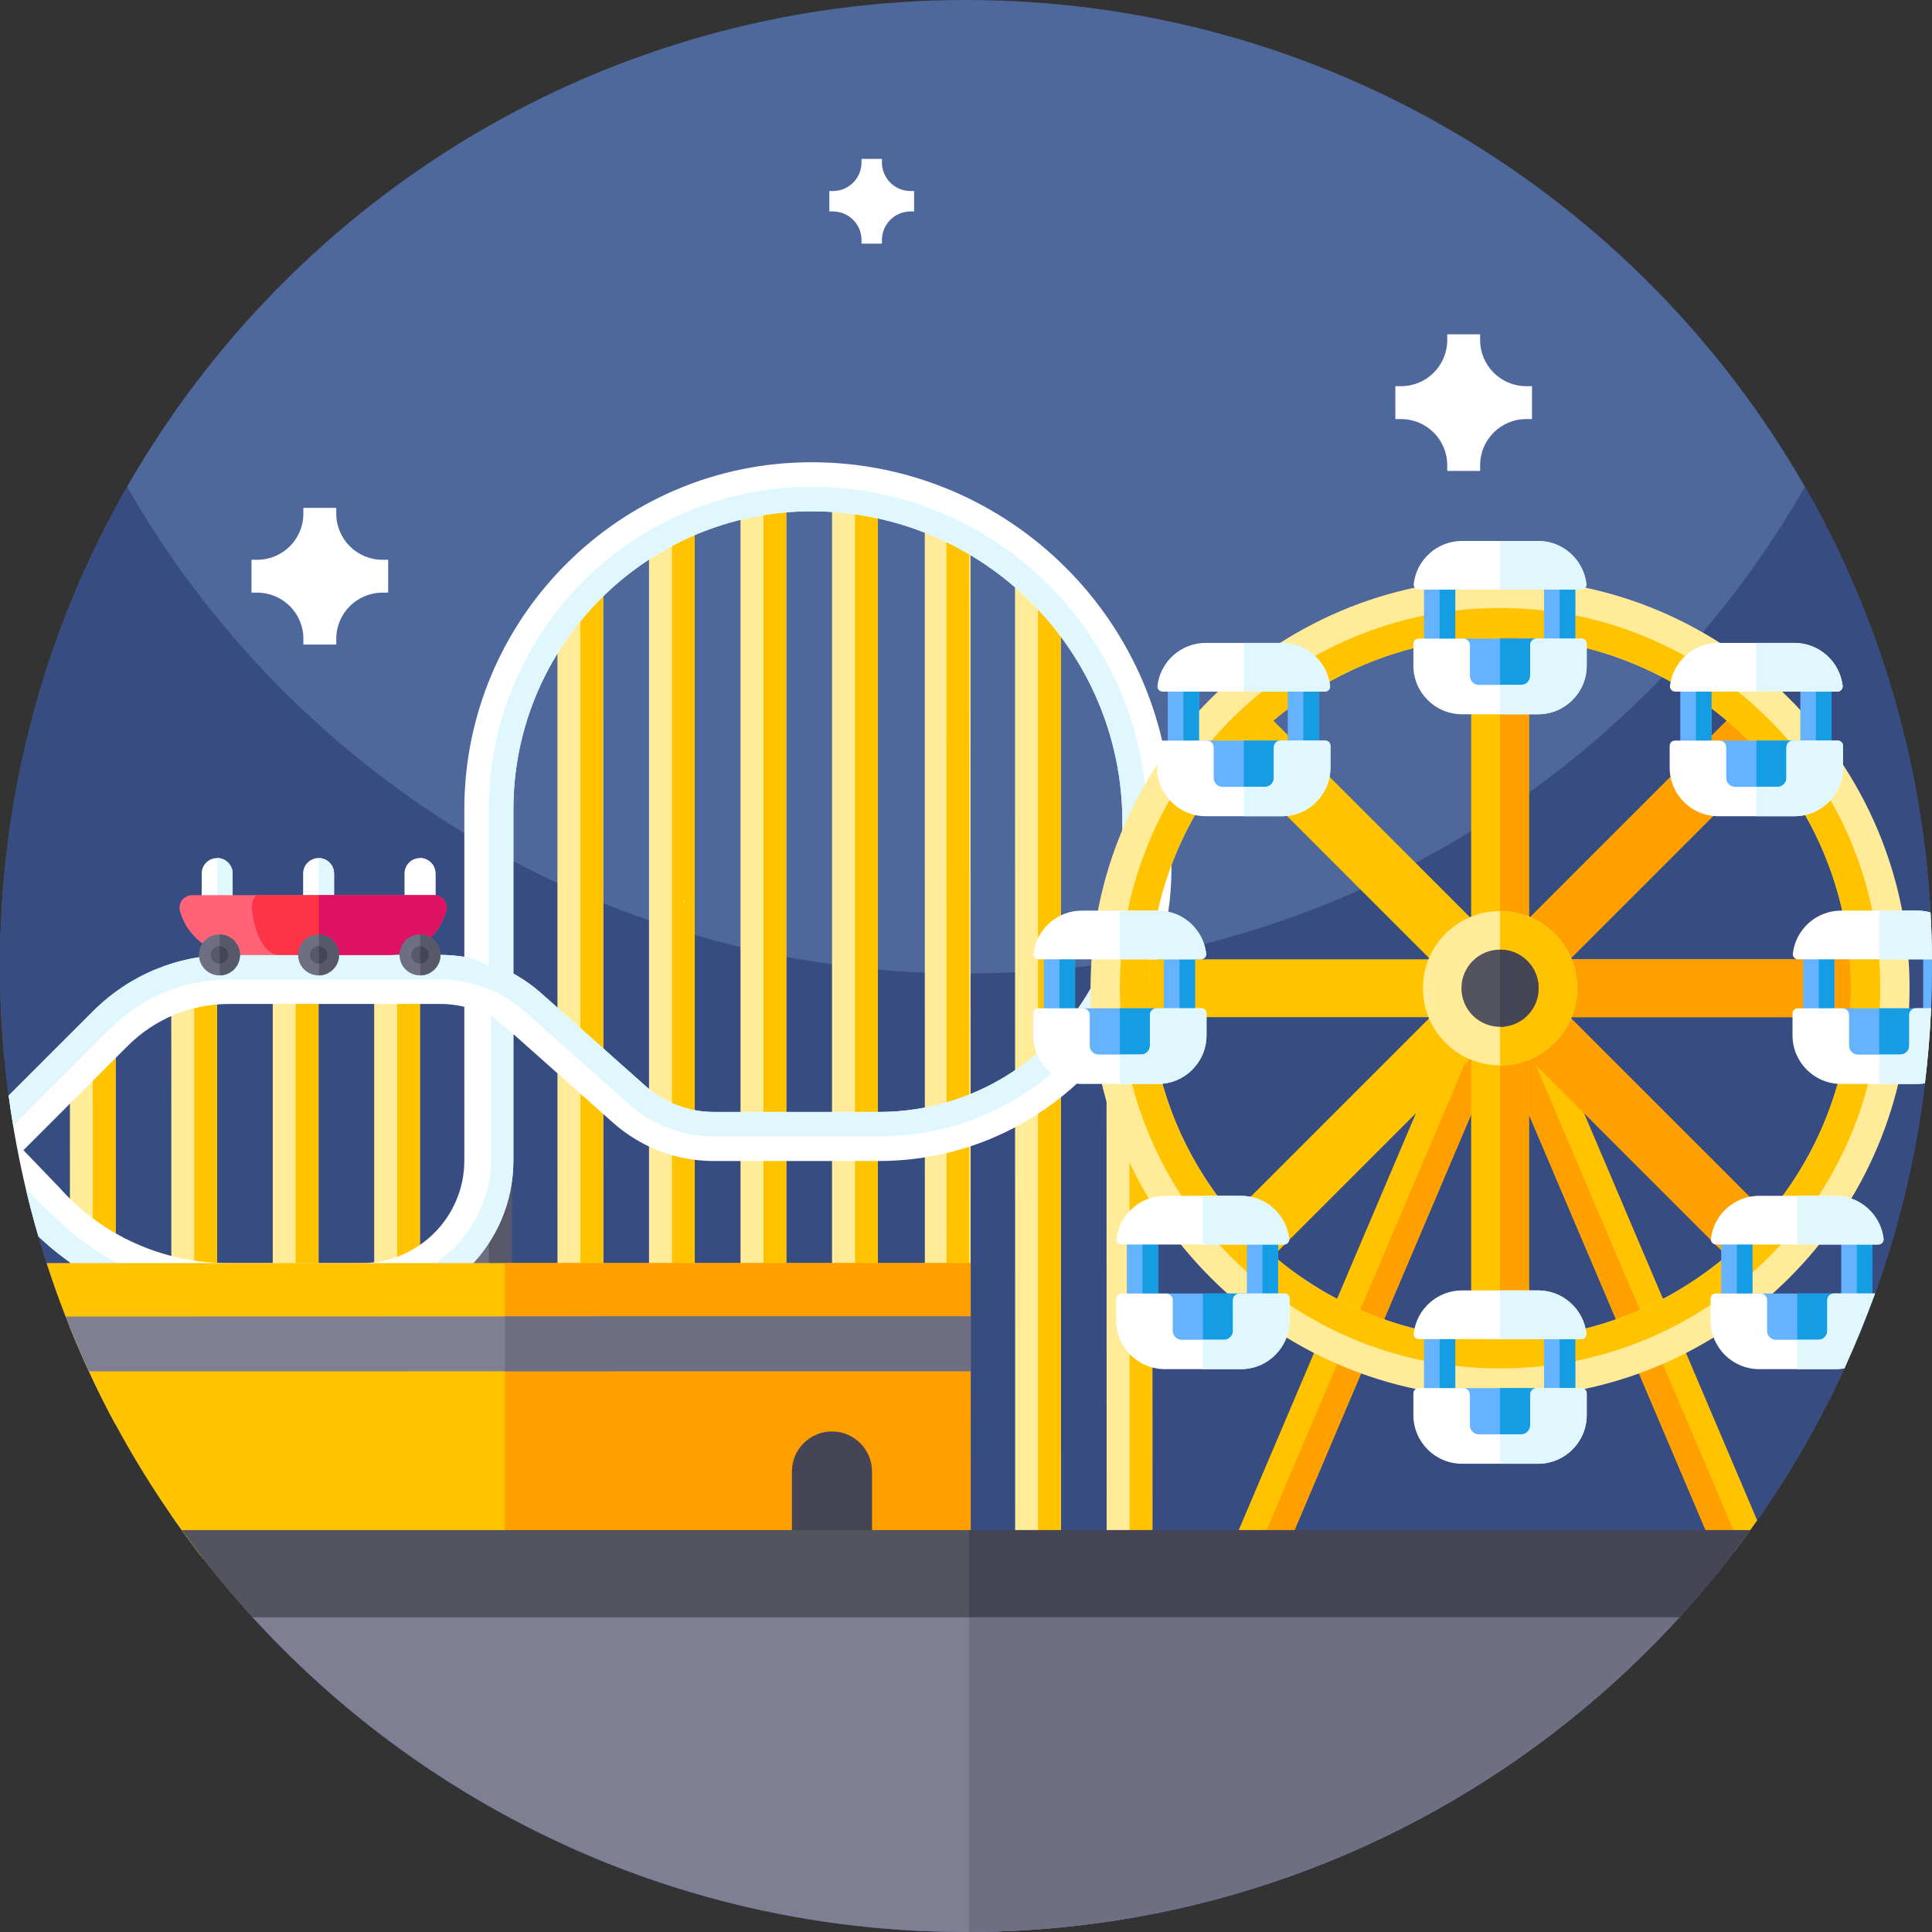 <svg id="Capa_1" enable-background="new 0 0 512 512" height="512" viewBox="0 0 512 512" width="512" xmlns="http://www.w3.org/2000/svg"><rect x="0" y="0" width="512" height="512" fill="#333333" stroke="none"/><g><path d="m512 256c0 14.91-1.28 29.53-3.73 43.74-1.22 7.12-2.74 14.14-4.55 21.04-10.62 40.77-31.05 77.58-58.61 107.77-46.66 51.1-113.74 83.22-188.32 83.45h-.79c-74.9 0-142.29-32.17-189.11-83.45-14.46-15.84-26.96-33.5-37.1-52.61-9.2-17.3-16.46-35.78-21.52-55.16-1.8-6.9-3.32-13.92-4.54-21.04-1.46-8.42-2.5-16.99-3.1-25.68-.42-5.96-.63-11.99-.63-18.06 0-46.22 12.25-89.57 33.68-127 44.12-77.07 127.16-129 222.32-129s178.2 51.93 222.32 129c12.98 22.67 22.59 47.52 28.15 73.86 3.46 16.36 5.35 33.28 5.52 50.62.01.84.01 1.68.01 2.52z" fill="#4e689b"/><g><path d="m512 256c0 3.76-.08 7.49-.25 11.21-.03.78-.07 1.56-.11 2.34-.3 5.9-.81 11.75-1.52 17.54-1.38 11.48-3.53 22.73-6.39 33.69-1.95 7.48-4.23 14.82-6.82 22.01-2.43 6.74-5.13 13.35-8.1 19.81-3.72 8.12-7.87 16.01-12.39 23.65-3.37 5.7-6.96 11.25-10.76 16.65-.61.87-1.22 1.73-1.84 2.59-.93 1.28-1.86 2.56-2.81 3.82-.41.56-.82 1.1-1.24 1.65-4.62 6.09-9.52 11.95-14.67 17.59-46.81 51.28-114.2 83.45-189.1 83.45s-142.29-32.17-189.1-83.45c-4.5-4.92-8.81-10.03-12.92-15.3-.26-.34-.52-.67-.78-1.01-.57-.74-1.14-1.49-1.7-2.24-1.13-1.49-2.23-2.99-3.32-4.51-.93-1.29-1.85-2.59-2.76-3.9-3.25-4.68-6.35-9.48-9.28-14.39-1.89-3.17-3.72-6.38-5.48-9.63-2.12-3.92-4.14-7.91-6.04-11.96-.36-.73-.7-1.46-1.04-2.19-1.78-3.83-3.46-7.72-5.04-11.66-.4-.95-.78-1.9-1.15-2.86-1.81-4.66-3.49-9.39-5.04-14.18-.75-2.33-1.47-4.68-2.16-7.05-.68-2.28-1.32-4.58-1.92-6.89-.49-1.87-.95-3.75-1.39-5.64-1.31-5.54-2.44-11.14-3.39-16.81-.44-2.65-.84-5.31-1.2-7.99-1.51-11.23-2.29-22.69-2.29-34.34 0-46.22 12.25-89.57 33.68-127 21.55 37.64 52.37 69.28 89.37 91.79 2.14 1.32 4.31 2.59 6.5 3.84 2.14 1.23 4.31 2.42 6.5 3.57 35.78 19.03 76.61 29.8 119.95 29.8 12.32 0 24.43-.87 36.28-2.56 2.5-.35 4.99-.74 7.47-1.16 2.44-.42 4.86-.87 7.28-1.36 73.31-14.84 135.27-61 171.29-123.92 19.22 33.57 31.06 71.91 33.29 112.81.18 3.25.3 6.53.35 9.81.01.87.02 1.73.02 2.6.02.59.02 1.18.02 1.78z" fill="#374c81"/></g><g><g><path d="m445.11 428.55c-18.71 20.5-40.71 37.94-65.17 51.49-36.72 20.37-78.98 31.96-123.94 31.96s-87.22-11.59-123.94-31.96c-24.46-13.55-46.46-30.99-65.17-51.49z" fill="#7e7f92"/><path d="m445.11 428.55c-46.66 51.1-113.74 83.22-188.32 83.45v-83.45z" fill="#6e6f83"/></g><g><path d="m30.66 377.57c-2.5-4.63-4.86-9.35-7.08-14.15-1.78-3.83-3.46-7.72-5.04-11.66l-.02-74.51h12.12z" fill="#ffeb98"/><path d="m30.66 377.57c-2.12-3.92-4.14-7.91-6.04-11.96l-.03-88.36h6.05z" fill="#ffc300"/><path d="m57.55 412.24h-4.35c-1.71-2.22-3.39-4.47-5.02-6.75-.93-1.29-1.85-2.59-2.76-3.9l-.03-141.06h12.13z" fill="#ffeb98"/><path d="m57.55 412.24h-4.35c-.57-.74-1.14-1.49-1.7-2.24l-.03-149.47h6.05z" fill="#ffc300"/><path d="m72.285 259.56h12.13v152.68h-12.13z" fill="#ffeb98"/><path d="m78.365 259.56h6.05v152.68h-6.05z" fill="#ffc300"/><path d="m99.165 259.56h12.12v152.68h-12.12z" fill="#ffeb98"/><path d="m105.245 259.56h6.04v152.68h-6.04z" fill="#ffc300"/><path d="m123.485 259.56h12.13v152.68h-12.13z" fill="#6e6f83"/><path d="m129.565 259.56h6.05v152.68h-6.05z" fill="#58586b"/><path d="m159.88 412.24h-12.13l-.03-247.78 6.08-7.64 6.05-7.6z" fill="#ffeb98"/><path d="m159.88 412.24h-6.05l-.03-255.42 6.05-7.6z" fill="#ffc300"/><path d="m171.995 137.9h12.12v274.34h-12.12z" fill="#ffeb98"/><path d="m178.075 137.9h6.04v274.34h-6.04z" fill="#ffc300"/><path d="m196.245 132.64h12.13v279.6h-12.13z" fill="#ffeb98"/><path d="m202.325 132.64h6.05v279.6h-6.05z" fill="#ffc300"/><path d="m220.495 129h12.13v283.24h-12.13z" fill="#ffeb98"/><path d="m226.575 129h6.05v283.24h-6.05z" fill="#ffc300"/><path d="m257.237 413.251h-12.13l-.03-274.34h12.12z" fill="#ffeb98"/><path d="m256.9 412.24h-6.05l-.03-274.34h6.04z" fill="#ffc300"/><path d="m281.15 412.24h-12.13l-.03-257.03 12.13-.01v.01z" fill="#ffeb98"/><path d="m275.085 155.21h6.05v257.03h-6.05z" fill="#ffc300"/><path d="m305.4 412.24h-12.12l-.04-152.68 12.13-11.72v5.87z" fill="#ffeb98"/><path d="m305.4 412.24h-6.04l-.04-152.68 6.05-5.85z" fill="#ffc300"/><path d="m215.06 122.5c-50.74 0-92.01 41.28-92.01 92.01v39.06c-2.08-.33-4.19-.51-6.32-.51h-56c-13.64 0-26.46 5.31-36.1 14.95l-22.34 22.33c.36 2.68.76 5.34 1.2 7.99 1.27 7.61 2.87 15.09 4.78 22.45.6 2.31 1.24 4.61 1.92 6.89 13.42 12.81 31.34 20.05 50.03 20.05h35.67c22.14 0 40.16-18.01 40.16-40.16v-33.51l26.42 23.49c1.86 1.65 3.86 3.12 5.96 4.38 6.21 3.75 13.36 5.76 20.72 5.76h43.75c34.83 0 64.38-23.09 74.13-54.76 2.22-7.21 3.42-14.86 3.42-22.79v-12.23c0-52.61-42.79-95.4-95.39-95.4zm-92.01 185.06c0 14.98-12.19 27.16-27.16 27.16h-35.67c-16.94 0-33.11-7.25-44.38-19.89l-9.63-10.02 27.61-27.61c7.19-7.18 16.74-11.14 26.91-11.14h56c2.14 0 4.25.25 6.32.75zm109.85-12.88h-43.75c-6.6 0-12.95-2.39-17.91-6.74-.05-.04-.09-.08-.14-.12l-27.69-24.62c-1.95-1.73-4.06-3.27-6.31-4.59-.35-.2-.7-.4-1.05-.59v-43.51c0-43.57 35.44-79.01 79.01-79.01 45.43 0 82.39 36.96 82.39 82.4v12.23c0 8.98-1.84 17.53-5.17 25.31-9.86 23.05-32.76 39.24-59.38 39.24z" fill="#fff"/><path d="m136.05 274.05v33.51c0 22.15-18.02 40.16-40.16 40.16h-35.67c-18.69 0-36.61-7.24-50.03-20.05-.68-2.28-1.32-4.58-1.92-6.89-.49-1.87-.95-3.75-1.39-5.64 16.23 16.27 26.61 25.43 53.95 25.43h35.68c18.59 0 33.66-15.07 33.66-33.66v-37.76z" fill="#dff7fd"/><g><path d="m181.01 239.28.09-.46c.37 0 .32.16-.09.46z" fill="#fff"/><path d="m215.06 129c-47.23 0-85.51 38.28-85.51 85.51v41.49c-3.13-1.97-6.5-2.43-6.5-2.43-2.08-.33-4.19-.51-6.32-.51h-56c-13.64 0-26.46 5.31-36.1 14.95l-22.34 22.33c.36 2.68.76 5.34 1.2 7.99l25.74-25.73c8.69-8.7 20.1-13.04 31.5-13.04h56.01c4.43 0 8.78.88 12.81 2.54 3.47 1.43 6.7 3.43 9.55 5.96l27.69 24.62c6.16 5.48 14.12 8.5 22.36 8.5h43.75c30.77 0 56.97-19.55 66.85-46.9 2.73-7.54 4.21-15.67 4.21-24.15v-12.23c0-49.1-39.8-88.9-88.9-88.9zm17.84 165.68h-43.75c-6.66 0-13.07-2.43-18.05-6.86l-27.69-24.62c-2.25-2-4.72-3.74-7.36-5.18v-43.51c0-43.57 35.44-79.01 79.01-79.01 45.43 0 82.39 36.96 82.39 82.4v12.23c0 8.98-1.84 17.53-5.17 25.31-9.86 23.05-32.76 39.24-59.38 39.24z" fill="#dff7fd"/></g></g><g><path d="m465.66 402.9c-.61.87-1.22 1.73-1.84 2.59-1.33 1.84-2.68 3.67-4.05 5.47h-5.44l-56.81-133.61-56.79 133.61h-14.78l71.57-168.35z" fill="#ffc300"/><path d="m461.01 409.31c-.41.56-.82 1.1-1.24 1.65h-5.44l-56.81-133.61-56.79 133.61h-7.39l64.18-150.99z" fill="#ff9f00"/><g><path d="m501.245 269.551h-85.218l60.259 60.253-10.841 10.834-60.252-60.253v85.212h-15.325v-85.212l-60.253 60.253-10.84-10.834 60.259-60.253h-85.212v-15.324h85.212l-60.259-60.26 10.84-10.834 60.253 60.253v-85.212h15.325v85.212l60.252-60.253 10.841 10.834-60.259 60.26h85.218z" fill="#ffc300"/><path d="m498.284 261.882c0 2.583-.097 5.14-.285 7.671h-81.975l52.426 52.413 5.535 5.541c-3.334 3.884-6.952 7.502-10.836 10.836l-5.541-5.541-52.413-52.419v81.975c-2.531.188-5.088.285-7.664.285v-201.515c2.576 0 5.133.097 7.664.285v81.975l52.419-52.426 5.534-5.535c3.884 3.334 7.502 6.952 10.836 10.836l-5.535 5.541-52.426 52.419h81.975c.189 2.533.286 5.083.286 7.659z" fill="#ff9f00"/><path d="m397.53 153.361c-59.844 0-108.528 48.684-108.528 108.522 0 59.844 48.684 108.528 108.528 108.528 59.837 0 108.521-48.684 108.521-108.528.001-59.838-48.683-108.522-108.521-108.522zm0 201.514c-51.273 0-92.993-41.719-92.993-92.993 0-51.273 41.719-92.986 92.993-92.986 51.273 0 92.986 41.713 92.986 92.986.001 51.274-41.712 92.993-92.986 92.993z" fill="#ffeb98"/><path d="m497.999 254.225c-1.657-22.06-10.422-42.14-24.015-57.96-3.334-3.884-6.952-7.502-10.836-10.836-15.814-13.594-35.893-22.352-57.953-24.015-2.531-.188-5.088-.285-7.664-.285-55.649 0-100.76 45.111-100.76 100.754 0 55.649 45.111 100.76 100.76 100.76 2.576 0 5.133-.097 7.664-.285 22.06-1.664 42.14-10.422 57.953-24.015 3.884-3.334 7.502-6.952 10.836-10.836 13.587-15.814 22.351-35.893 24.015-57.954.188-2.531.285-5.088.285-7.671 0-2.576-.097-5.126-.285-7.657zm-29.549 67.741c-3.314 3.903-6.939 7.528-10.842 10.836-14.39 12.215-32.521 20.131-52.413 21.756-2.531.214-5.082.317-7.664.317-51.273 0-92.993-41.719-92.993-92.993 0-51.273 41.719-92.986 92.993-92.986 2.583 0 5.133.104 7.664.317 19.892 1.625 38.029 9.541 52.419 21.75 3.903 3.314 7.528 6.939 10.836 10.842 12.208 14.39 20.125 32.527 21.75 52.419.214 2.525.317 5.081.317 7.658 0 2.583-.104 5.14-.317 7.671-1.626 19.892-9.542 38.023-21.75 52.413z" fill="#ffc300"/></g><path d="m417.978 261.883c0 11.294-9.158 20.453-20.453 20.453-11.289 0-20.448-9.158-20.448-20.453 0-11.289 9.158-20.448 20.448-20.448 11.294 0 20.453 9.159 20.453 20.448z" fill="#ffeb98"/><path d="m417.978 261.883c0 11.294-9.158 20.453-20.453 20.453v-40.9c11.294-.001 20.453 9.158 20.453 20.447z" fill="#ffc300"/><path d="m407.756 261.883c0 5.652-4.579 10.232-10.232 10.232-5.647 0-10.226-4.579-10.226-10.232 0-5.647 4.579-10.226 10.226-10.226 5.653 0 10.232 4.579 10.232 10.226z" fill="#54545e"/><path d="m407.756 261.883c0 5.652-4.579 10.232-10.232 10.232v-20.458c5.653 0 10.232 4.579 10.232 10.226z" fill="#454556"/><g><g><path d="m284.905 251.615v17.934h-8.282v-17.934h4.141z" fill="#65b2fe"/><path d="m280.764 251.615h4.141v17.934h-4.141z" fill="#159de4"/></g><g><path d="m316.713 251.615v17.934h-8.282v-17.934h4.141z" fill="#65b2fe"/><path d="m312.572 251.615h4.141v17.934h-4.141z" fill="#159de4"/></g><path d="m284.082 267.213h25.376v14.417h-25.376z" fill="#65b2fe"/><path d="m296.772 267.213h12.686v14.417h-12.686z" fill="#159de4"/><g fill="#fff"><path d="m318.284 254.225h-43.028c-.816 0-1.462-.712-1.363-1.524.754-6.407 6.2-11.377 12.806-11.377h20.137c6.606 0 12.057 4.97 12.81 11.377.1.811-.546 1.524-1.362 1.524z"/><path d="m319.738 268.584v5.778c0 7.124-5.774 12.897-12.897 12.897h-20.141c-7.124 0-12.897-5.774-12.897-12.897v-5.778c0-.758.613-1.371 1.371-1.371h11.862c.969 0 1.756.787 1.756 1.756v8.138c0 1.309 1.06 2.369 2.369 2.369h11.22c1.309 0 2.369-1.06 2.369-2.369v-8.138c0-.969.787-1.756 1.756-1.756h11.862c.757 0 1.37.613 1.37 1.371z"/></g><g fill="#dff7fd"><path d="m319.738 268.584v5.778c0 7.124-5.774 12.897-12.897 12.897h-10.068v-7.782h5.608c1.309 0 2.369-1.06 2.369-2.369v-8.138c0-.969.787-1.756 1.756-1.756h11.862c.757-.001 1.37.612 1.37 1.37z"/><path d="m318.284 254.225h-21.512v-12.901h10.064c6.606 0 12.057 4.97 12.81 11.377.1.811-.546 1.524-1.362 1.524z"/></g></g><g><g><path d="m486.132 251.615v17.934h-8.282v-17.934h4.141z" fill="#65b2fe"/><path d="m481.991 251.615h4.141v17.934h-4.141z" fill="#159de4"/></g><g><path d="m512 256c0 3.76-.08 7.49-.25 11.21-.03.78-.07 1.56-.11 2.34h-1.98v-17.93h2.3c.01.87.02 1.73.02 2.6.02.59.02 1.18.02 1.78z" fill="#65b2fe"/></g><path d="m485.309 267.213h25.376v14.417h-25.376z" fill="#65b2fe"/><path d="m497.999 267.213h12.686v14.417h-12.686z" fill="#159de4"/><g fill="#fff"><path d="m511.98 254.22h-35.5c-.81 0-1.46-.71-1.36-1.52.75-6.41 6.2-11.38 12.81-11.38h20.13c1.23 0 2.42.17 3.55.49.23 4.11.36 8.25.37 12.41z"/><path d="m511.76 267.21c-.29 6.69-.84 13.33-1.64 19.88-.67.11-1.35.17-2.05.17h-20.14c-7.13 0-12.9-5.77-12.9-12.9v-5.78c0-.75.61-1.37 1.37-1.37h11.86c.97 0 1.76.79 1.76 1.76v8.14c0 1.31 1.06 2.37 2.37 2.37h11.22c1.31 0 2.37-1.06 2.37-2.37v-8.14c0-.97.78-1.76 1.75-1.76z"/></g><g fill="#dff7fd"><path d="m511.75 267.21c-.28 6.7-.83 13.33-1.63 19.88-.67.11-1.35.17-2.05.17h-10.07v-7.78h5.61c1.31 0 2.37-1.06 2.37-2.37v-8.14c0-.97.78-1.76 1.75-1.76z"/><path d="m511.98 254.22h-13.98v-12.9h10.06c1.23 0 2.42.17 3.55.49.23 4.11.36 8.25.37 12.41z"/></g></g><g><g><path d="m464.418 327.195v17.933h-8.281v-17.933h4.14z" fill="#65b2fe"/><path d="m460.277 327.195h4.141v17.933h-4.141z" fill="#159de4"/></g><g><path d="m496.227 327.195v17.933h-8.282v-17.933h4.141z" fill="#65b2fe"/><path d="m492.086 327.195h4.141v17.933h-4.141z" fill="#159de4"/></g><path d="m463.596 342.792h25.376v14.417h-25.376z" fill="#65b2fe"/><path d="m476.286 342.792h12.686v14.417h-12.686z" fill="#159de4"/><g fill="#fff"><path d="m497.798 329.804h-43.028c-.816 0-1.462-.712-1.363-1.524.754-6.407 6.2-11.377 12.806-11.377h20.137c6.606 0 12.056 4.97 12.81 11.377.1.812-.546 1.524-1.362 1.524z"/><path d="m488.81 362.6c-.79.16-1.62.24-2.46.24h-20.14c-7.12 0-12.89-5.78-12.89-12.9v-5.78c0-.75.61-1.37 1.37-1.37h11.86c.97 0 1.75.79 1.75 1.76v8.14c0 1.31 1.07 2.37 2.37 2.37h11.22c1.31 0 2.37-1.06 2.37-2.37v-8.14c0-.97.79-1.76 1.76-1.76h10.89z"/></g><g fill="#dff7fd"><path d="m496.91 342.79c-2.43 6.74-5.13 13.35-8.1 19.81-.79.16-1.62.24-2.46.24h-10.06v-7.78h5.6c1.31 0 2.37-1.06 2.37-2.37v-8.14c0-.97.79-1.76 1.76-1.76z"/><path d="m497.798 329.804h-21.512v-12.901h10.064c6.606 0 12.056 4.97 12.81 11.377.1.812-.546 1.524-1.362 1.524z"/></g></g><g><g><path d="m385.662 352.266v17.933h-8.282v-17.933h4.141z" fill="#65b2fe"/><path d="m381.521 352.266h4.141v17.934h-4.141z" fill="#159de4"/></g><g><path d="m417.47 352.266v17.933h-8.282v-17.933h4.141z" fill="#65b2fe"/><path d="m413.329 352.266h4.141v17.934h-4.141z" fill="#159de4"/></g><path d="m384.839 367.863h25.376v14.417h-25.376z" fill="#65b2fe"/><path d="m397.529 367.863h12.686v14.417h-12.686z" fill="#159de4"/><g fill="#fff"><path d="m419.041 354.875h-43.028c-.816 0-1.462-.712-1.363-1.524.754-6.407 6.2-11.377 12.806-11.377h20.137c6.606 0 12.056 4.97 12.81 11.377.1.812-.546 1.524-1.362 1.524z"/><path d="m420.495 369.234v5.778c0 7.124-5.774 12.897-12.897 12.897h-20.141c-7.124 0-12.897-5.773-12.897-12.897v-5.778c0-.758.613-1.371 1.371-1.371h11.862c.969 0 1.756.787 1.756 1.756v8.138c0 1.309 1.06 2.369 2.369 2.369h11.22c1.309 0 2.369-1.06 2.369-2.369v-8.138c0-.969.787-1.756 1.756-1.756h11.862c.757 0 1.37.613 1.37 1.371z"/></g><g fill="#dff7fd"><path d="m420.495 369.234v5.778c0 7.124-5.774 12.897-12.897 12.897h-10.068v-7.782h5.608c1.309 0 2.369-1.06 2.369-2.369v-8.138c0-.969.787-1.756 1.756-1.756h11.862c.757-.001 1.37.612 1.37 1.37z"/><path d="m419.041 354.875h-21.512v-12.901h10.064c6.606 0 12.056 4.97 12.81 11.377.1.812-.546 1.524-1.362 1.524z"/></g></g><g><g><path d="m306.907 327.195v17.933h-8.282v-17.933h4.142z" fill="#65b2fe"/><path d="m302.767 327.195h4.141v17.933h-4.141z" fill="#159de4"/></g><g><path d="m338.716 327.195v17.933h-8.282v-17.933h4.141z" fill="#65b2fe"/><path d="m334.575 327.195h4.141v17.933h-4.141z" fill="#159de4"/></g><path d="m306.085 342.792h25.376v14.417h-25.376z" fill="#65b2fe"/><path d="m318.775 342.792h12.686v14.417h-12.686z" fill="#159de4"/><g fill="#fff"><path d="m340.287 329.804h-43.028c-.816 0-1.462-.712-1.363-1.524.754-6.407 6.2-11.377 12.806-11.377h20.137c6.606 0 12.056 4.97 12.81 11.377.1.812-.546 1.524-1.362 1.524z"/><path d="m341.741 344.163v5.778c0 7.124-5.774 12.897-12.897 12.897h-20.141c-7.124 0-12.897-5.773-12.897-12.897v-5.778c0-.758.613-1.371 1.371-1.371h11.862c.969 0 1.756.787 1.756 1.756v8.138c0 1.309 1.06 2.369 2.369 2.369h11.22c1.309 0 2.369-1.06 2.369-2.369v-8.138c0-.969.787-1.756 1.756-1.756h11.862c.757 0 1.37.613 1.37 1.371z"/></g><g fill="#dff7fd"><path d="m341.741 344.163v5.778c0 7.124-5.774 12.897-12.897 12.897h-10.068v-7.782h5.608c1.309 0 2.369-1.06 2.369-2.369v-8.138c0-.969.787-1.756 1.756-1.756h11.862c.757-.001 1.37.612 1.37 1.37z"/><path d="m340.287 329.804h-21.512v-12.901h10.064c6.606 0 12.056 4.97 12.81 11.377.1.812-.546 1.524-1.362 1.524z"/></g></g><g><g><path d="m317.748 180.667v17.933h-8.282v-17.933h4.141z" fill="#65b2fe"/><path d="m313.607 180.667h4.141v17.934h-4.141z" fill="#159de4"/></g><g><path d="m349.556 180.667v17.933h-8.281v-17.933h4.14z" fill="#65b2fe"/><path d="m345.415 180.667h4.141v17.934h-4.141z" fill="#159de4"/></g><path d="m316.925 196.264h25.376v14.417h-25.376z" fill="#65b2fe"/><path d="m329.615 196.264h12.686v14.417h-12.686z" fill="#159de4"/><g fill="#fff"><path d="m351.127 183.276h-43.028c-.816 0-1.462-.712-1.363-1.524.754-6.407 6.2-11.377 12.806-11.377h20.137c6.606 0 12.057 4.97 12.81 11.377.1.812-.546 1.524-1.362 1.524z"/><path d="m352.581 197.635v5.778c0 7.124-5.774 12.897-12.897 12.897h-20.141c-7.124 0-12.897-5.773-12.897-12.897v-5.778c0-.758.613-1.371 1.371-1.371h11.862c.969 0 1.756.787 1.756 1.756v8.138c0 1.309 1.06 2.369 2.369 2.369h11.22c1.309 0 2.369-1.06 2.369-2.369v-8.138c0-.969.787-1.756 1.756-1.756h11.862c.757 0 1.37.614 1.37 1.371z"/></g><g fill="#dff7fd"><path d="m352.581 197.635v5.778c0 7.124-5.774 12.897-12.897 12.897h-10.068v-7.782h5.608c1.309 0 2.369-1.06 2.369-2.369v-8.138c0-.969.787-1.756 1.756-1.756h11.862c.757-.001 1.37.613 1.37 1.37z"/><path d="m351.127 183.276h-21.512v-12.901h10.064c6.606 0 12.057 4.97 12.81 11.377.1.812-.546 1.524-1.362 1.524z"/></g></g><g><g><path d="m385.662 153.647v17.933h-8.282v-17.933h4.141z" fill="#65b2fe"/><path d="m381.521 153.647h4.141v17.934h-4.141z" fill="#159de4"/></g><g><path d="m417.47 153.647v17.933h-8.282v-17.933h4.141z" fill="#65b2fe"/><path d="m413.329 153.647h4.141v17.934h-4.141z" fill="#159de4"/></g><path d="m384.839 169.244h25.376v14.417h-25.376z" fill="#65b2fe"/><path d="m397.529 169.244h12.686v14.417h-12.686z" fill="#159de4"/><g fill="#fff"><path d="m419.041 156.256h-43.028c-.816 0-1.462-.712-1.363-1.524.754-6.407 6.2-11.377 12.806-11.377h20.137c6.606 0 12.056 4.97 12.81 11.377.1.812-.546 1.524-1.362 1.524z"/><path d="m420.495 170.615v5.778c0 7.124-5.774 12.897-12.897 12.897h-20.141c-7.124 0-12.897-5.773-12.897-12.897v-5.778c0-.758.613-1.371 1.371-1.371h11.862c.969 0 1.756.787 1.756 1.756v8.138c0 1.309 1.06 2.369 2.369 2.369h11.22c1.309 0 2.369-1.06 2.369-2.369v-8.138c0-.969.787-1.756 1.756-1.756h11.862c.757 0 1.37.613 1.37 1.371z"/></g><g fill="#dff7fd"><path d="m420.495 170.615v5.778c0 7.124-5.774 12.897-12.897 12.897h-10.068v-7.782h5.608c1.309 0 2.369-1.06 2.369-2.369v-8.139c0-.969.787-1.756 1.756-1.756h11.862c.757 0 1.37.613 1.37 1.371z"/><path d="m419.041 156.256h-21.512v-12.901h10.064c6.606 0 12.056 4.97 12.81 11.377.1.812-.546 1.524-1.362 1.524z"/></g></g><g><g><path d="m453.578 180.667v17.933h-8.282v-17.933h4.141z" fill="#65b2fe"/><path d="m449.437 180.667h4.141v17.934h-4.141z" fill="#159de4"/></g><g><path d="m485.386 180.667v17.933h-8.282v-17.933h4.141z" fill="#65b2fe"/><path d="m481.245 180.667h4.141v17.934h-4.141z" fill="#159de4"/></g><path d="m452.755 196.264h25.376v14.417h-25.376z" fill="#65b2fe"/><path d="m465.445 196.264h12.686v14.417h-12.686z" fill="#159de4"/><g fill="#fff"><path d="m486.957 183.276h-43.028c-.816 0-1.462-.712-1.363-1.524.754-6.407 6.2-11.377 12.806-11.377h20.137c6.606 0 12.057 4.97 12.81 11.377.1.812-.546 1.524-1.362 1.524z"/><path d="m488.411 197.635v5.778c0 7.124-5.774 12.897-12.897 12.897h-20.141c-7.124 0-12.897-5.773-12.897-12.897v-5.778c0-.758.613-1.371 1.371-1.371h11.862c.969 0 1.756.787 1.756 1.756v8.138c0 1.309 1.06 2.369 2.369 2.369h11.22c1.309 0 2.369-1.06 2.369-2.369v-8.138c0-.969.787-1.756 1.756-1.756h11.862c.757 0 1.37.614 1.37 1.371z"/></g><g fill="#dff7fd"><path d="m488.411 197.635v5.778c0 7.124-5.774 12.897-12.897 12.897h-10.068v-7.782h5.608c1.309 0 2.369-1.06 2.369-2.369v-8.138c0-.969.787-1.756 1.756-1.756h11.862c.757-.001 1.37.613 1.37 1.37z"/><path d="m486.957 183.276h-21.512v-12.901h10.064c6.606 0 12.057 4.97 12.81 11.377.1.812-.546 1.524-1.362 1.524z"/></g></g></g><path d="m257.24 334.72v78.53h-203.26c-6.46-8.29-12.42-16.99-17.84-26.05-9.8-16.39-17.82-33.97-23.79-52.48z" fill="#ffc300"/><path d="m133.81 334.72h123.43v78.53h-123.43z" fill="#ff9f00"/><path d="m231.09 389.96v23.29h-21.22v-23.29c0-5.86 4.75-10.61 10.61-10.61 5.86 0 10.61 4.75 10.61 10.61z" fill="#454556"/><path d="m463.82 405.49c-5.79 8.05-12.04 15.75-18.72 23.06h-378.2c-4.5-4.92-8.81-10.03-12.92-15.3-1.98-2.55-3.92-5.13-5.8-7.76z" fill="#54545e"/><path d="m463.82 405.49c-5.79 8.05-12.04 15.75-18.72 23.06h-188.31v-23.06z" fill="#454556"/><path d="m257.24 348.86v14.53h-93.26l-30.17.01-110.23.02c-2.21-4.76-4.27-9.61-6.19-14.52l116.42-.03 30.17-.01z" fill="#7e7f92"/><path d="m257.24 348.861v14.524h-93.26l-30.17.012v-14.524l30.17-.012z" fill="#6e6f83"/><path d="m61.65 245.144h-8.2v-13.653c0-2.264 1.836-4.1 4.1-4.1 2.264 0 4.1 1.836 4.1 4.1z" fill="#fff"/><path d="m88.53 231.49v13.65h-8.2v-13.65c0-2.26 1.84-4.1 4.1-4.1 1.13 0 2.15.46 2.9 1.2.74.75 1.2 1.77 1.2 2.9z" fill="#fff"/><path d="m88.53 231.49v13.65h-4.05l-.05-17.75c1.13 0 2.15.46 2.9 1.2.74.75 1.2 1.77 1.2 2.9z" fill="#dff7fd"/><path d="m61.65 231.49v13.65h-4.05l-.05-17.75c1.13 0 2.15.46 2.9 1.2.74.75 1.2 1.77 1.2 2.9z" fill="#dff7fd"/><path d="m115.4 245.144h-8.2v-13.653c0-2.264 1.836-4.1 4.1-4.1 2.264 0 4.1 1.836 4.1 4.1z" fill="#fff"/><path d="m115.4 231.49v13.65h-4.05l-.05-17.75c1.13 0 2.15.46 2.9 1.2.74.75 1.2 1.77 1.2 2.9z" fill="#fff"/><path d="m118.22 241.43c-1.84 6.7-7.98 11.63-15.27 11.63h-39.99c-7.29 0-13.43-4.93-15.27-11.63-.58-2.12 1.05-4.2 3.24-4.2h64.05c2.2 0 3.82 2.08 3.24 4.2z" fill="#ff6378"/><path d="m118.22 241.43c-1.84 6.7-7.98 11.63-15.27 11.63h-29.15c-3.33 0-6.14-4.93-6.99-11.63-.26-2.12.49-4.2 1.49-4.2h46.68c2.2 0 3.82 2.08 3.24 4.2z" fill="#fe3345"/><path d="m118.22 241.43c-1.84 6.7-7.98 11.63-15.27 11.63h-18.45l-.04-15.83h30.52c2.2 0 3.82 2.08 3.24 4.2z" fill="#de1263"/><path d="m89.86 253.06c0 2.97-2.39 5.39-5.35 5.43h-.08c-3 0-5.43-2.43-5.43-5.43s2.43-5.43 5.43-5.43h.05c2.98.03 5.38 2.45 5.38 5.43z" fill="#6e6f83"/><path d="m89.86 253.06c0 2.97-2.39 5.39-5.35 5.43l-.03-10.86c2.98.03 5.38 2.45 5.38 5.43z" fill="#58586b"/><path d="m116.738 253.06c0 2.998-2.43 5.428-5.428 5.428s-5.428-2.43-5.428-5.428 2.43-5.428 5.428-5.428 5.428 2.43 5.428 5.428z" fill="#6e6f83"/><path d="m86.75 253.06c0 1.26-1 2.28-2.25 2.32h-.07c-1.28 0-2.32-1.04-2.32-2.32s1.04-2.32 2.32-2.32h.06c1.25.03 2.26 1.06 2.26 2.32z" fill="#58586b"/><path d="m113.632 253.06c0 1.282-1.039 2.322-2.322 2.322-1.282 0-2.322-1.039-2.322-2.322 0-1.282 1.039-2.322 2.322-2.322 1.282 0 2.322 1.04 2.322 2.322z" fill="#58586b"/><path d="m86.75 253.06c0 1.26-1 2.28-2.25 2.32l-.01-4.64c1.25.03 2.26 1.06 2.26 2.32z" fill="#454556"/><g><path d="m63.596 253.06c0 2.97-2.39 5.39-5.35 5.43h-.08c-3 0-5.43-2.43-5.43-5.43s2.43-5.43 5.43-5.43h.05c2.98.03 5.38 2.45 5.38 5.43z" fill="#6e6f83"/><path d="m63.596 253.06c0 2.97-2.39 5.39-5.35 5.43l-.03-10.86c2.98.03 5.38 2.45 5.38 5.43z" fill="#58586b"/><path d="m60.486 253.06c0 1.26-1 2.28-2.25 2.32h-.07c-1.28 0-2.32-1.04-2.32-2.32s1.04-2.32 2.32-2.32h.06c1.25.03 2.26 1.06 2.26 2.32z" fill="#58586b"/><path d="m60.486 253.06c0 1.26-1 2.28-2.25 2.32l-.01-4.64c1.25.03 2.26 1.06 2.26 2.32z" fill="#454556"/></g><path d="m116.738 253.06c0 2.97-2.39 5.39-5.35 5.43l-.03-10.86c2.98.03 5.38 2.45 5.38 5.43z" fill="#58586b"/><path d="m113.628 253.06c0 1.26-1 2.28-2.25 2.32l-.01-4.64c1.25.03 2.26 1.06 2.26 2.32z" fill="#454556"/></g><g><g><path d="m102.867 148.344h-1.524c-6.753 0-12.227-5.474-12.227-12.227v-1.524h-8.716v1.524c0 6.753-5.474 12.227-12.227 12.227h-1.525v8.716h1.525c6.753 0 12.227 5.474 12.227 12.227v1.525h8.716v-1.525c0-6.753 5.474-12.227 12.227-12.227h1.524z" fill="#fff"/></g></g><g><g><path d="m242.249 50.631h-.946c-4.189 0-7.585-3.396-7.585-7.584v-.946h-5.407v.946c0 4.189-3.396 7.584-7.585 7.584h-.946v5.406h.946c4.189 0 7.585 3.396 7.585 7.585v.946h5.407v-.946c0-4.189 3.396-7.585 7.585-7.585h.946z" fill="#fff"/></g></g><g><g><path d="m406 102.343h-1.524c-6.753 0-12.227-5.474-12.227-12.227v-1.524h-8.716v1.524c0 6.753-5.474 12.227-12.227 12.227h-1.525v8.716h1.525c6.753 0 12.227 5.474 12.227 12.227v1.525h8.716v-1.525c0-6.753 5.474-12.227 12.227-12.227h1.524z" fill="#fff"/></g></g></g></svg>